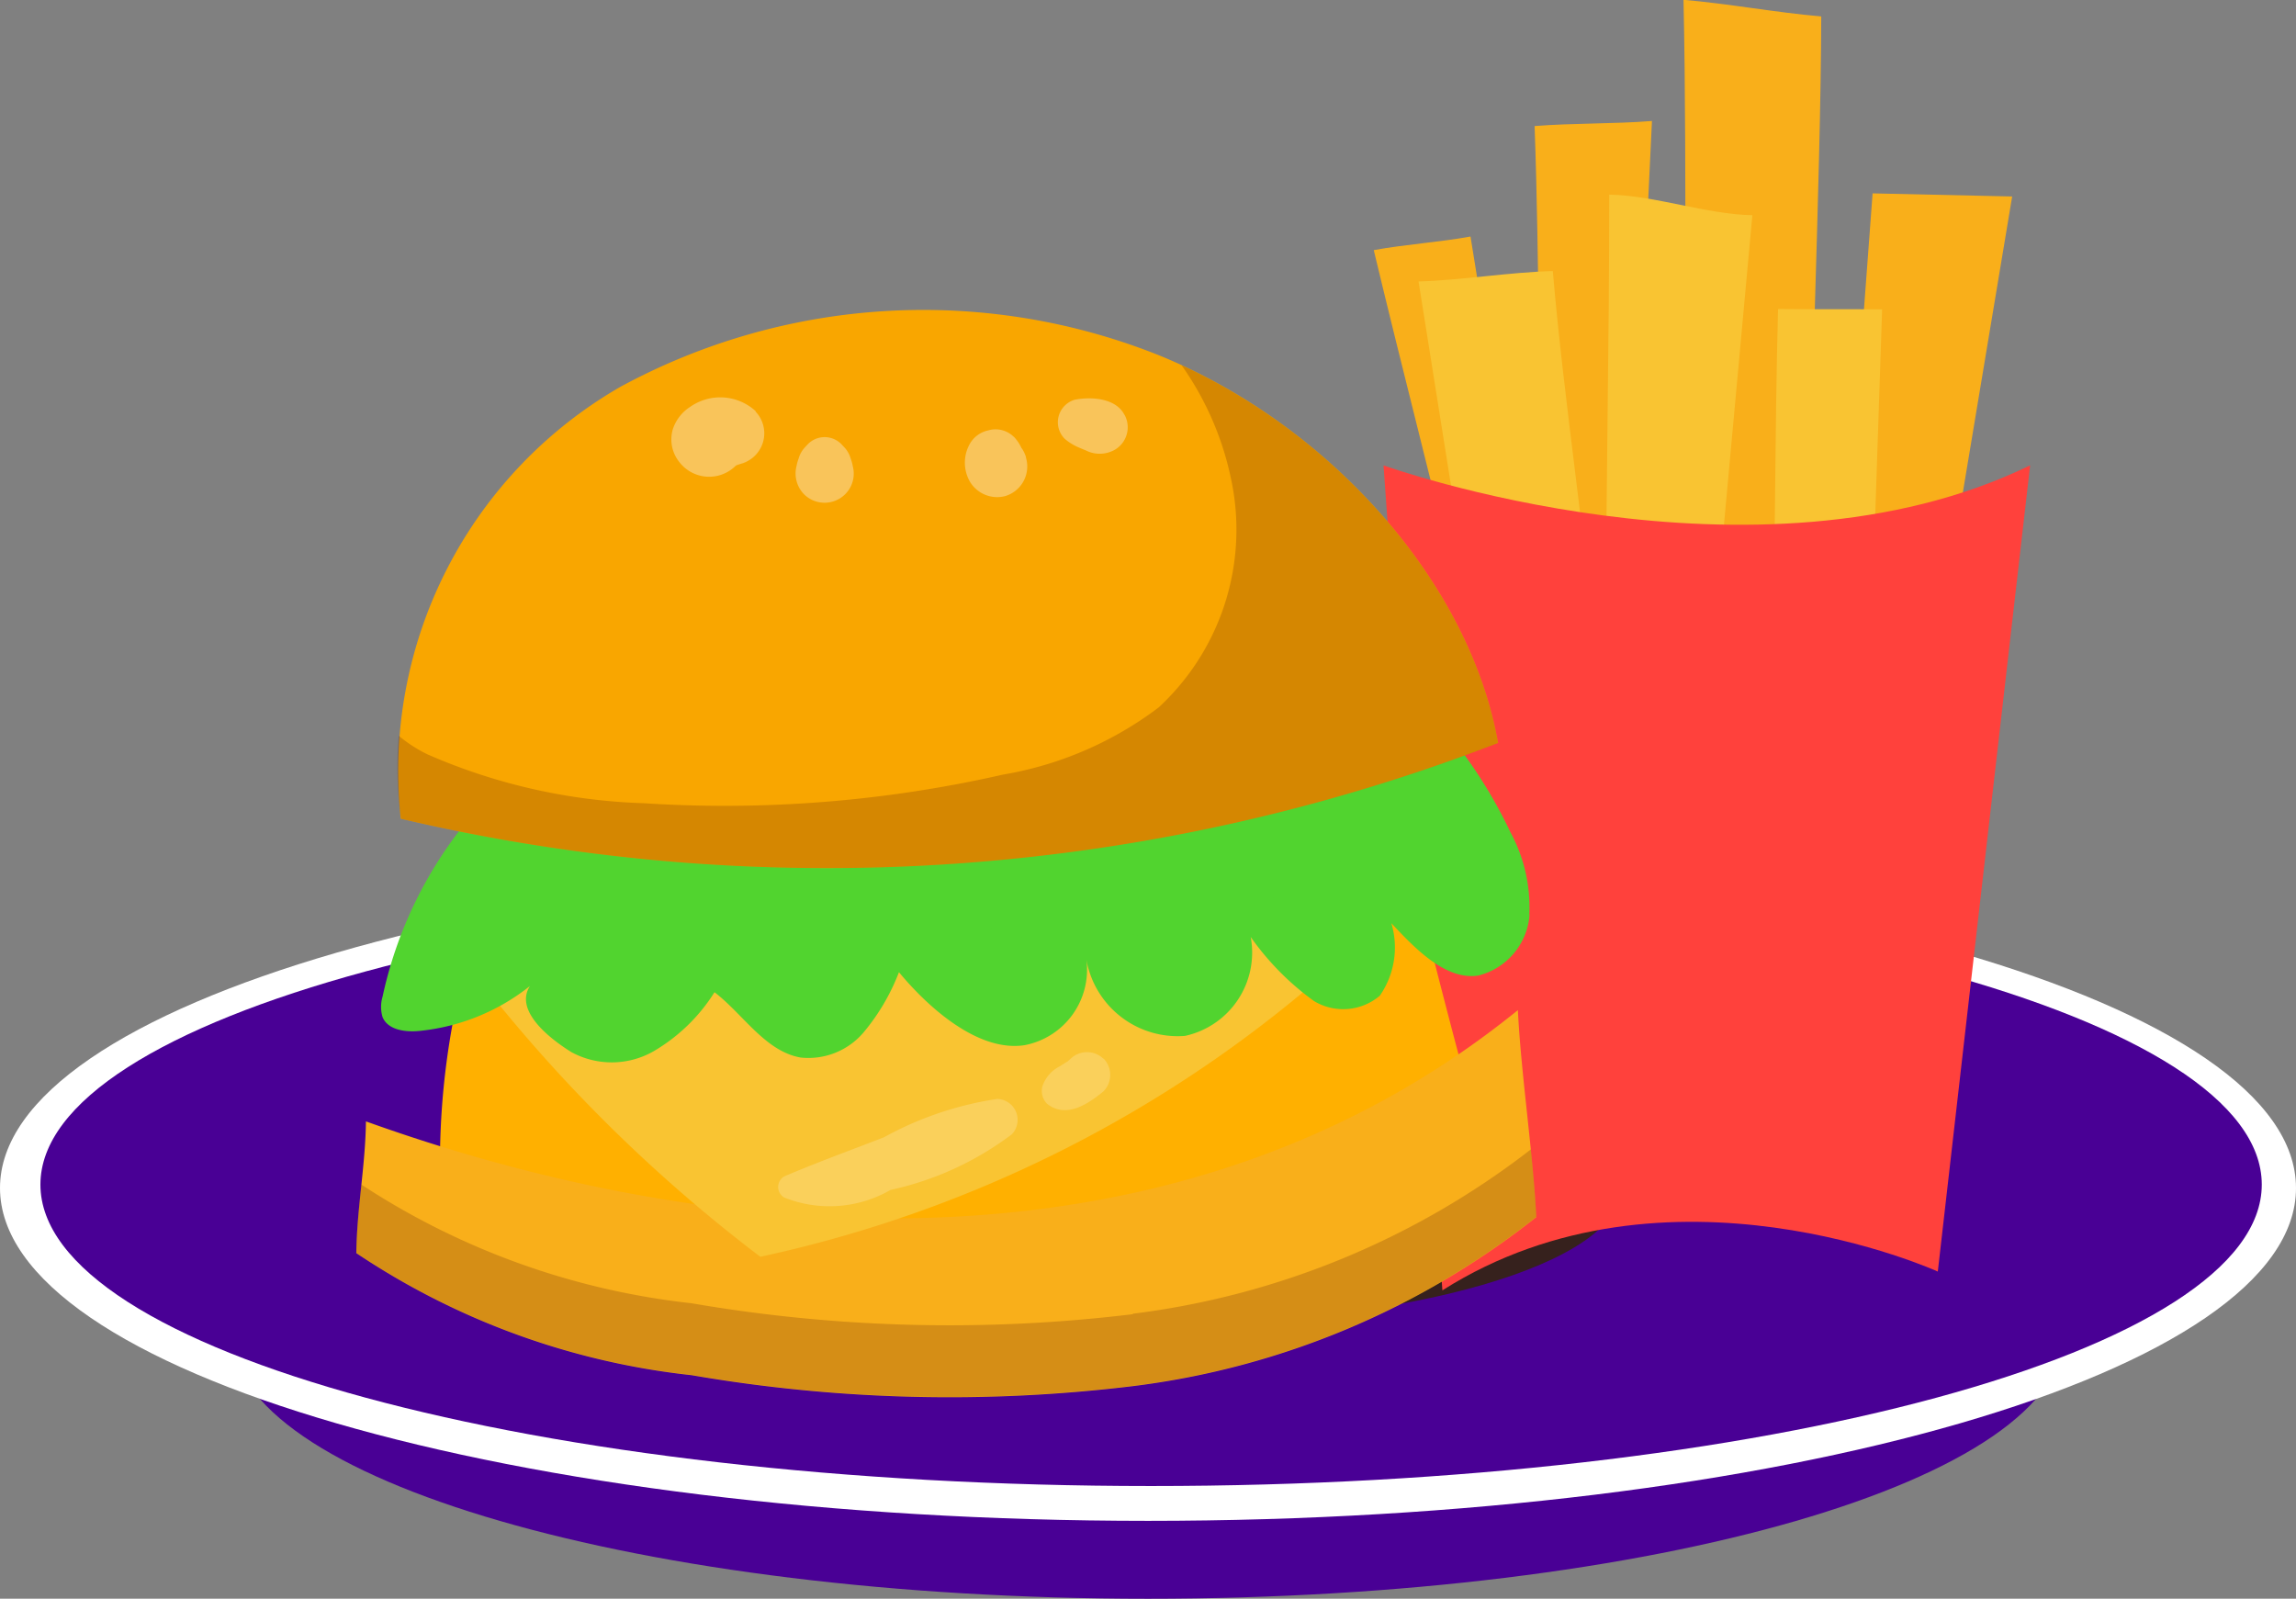 <svg id="Group_253" data-name="Group 253" xmlns="http://www.w3.org/2000/svg" xmlns:xlink="http://www.w3.org/1999/xlink" width="48.908" height="34.053" viewBox="0 0 48.908 34.053">
  <rect x="0" y="0" width="48.908" height="34.053" fill="#808080" stroke="none"/>
  <defs>
    <clipPath id="clip-path">
      <rect id="Rectangle_194" data-name="Rectangle 194" width="48.908" height="34.053" fill="none"/>
    </clipPath>
    <clipPath id="clip-path-2">
      <rect id="Rectangle_189" data-name="Rectangle 189" width="25.136" height="5.28" fill="none"/>
    </clipPath>
    <clipPath id="clip-path-3">
      <rect id="Rectangle_190" data-name="Rectangle 190" width="23.444" height="10.707" fill="none"/>
    </clipPath>
    <clipPath id="clip-path-4">
      <rect id="Rectangle_191" data-name="Rectangle 191" width="5.1" height="2.309" fill="none"/>
    </clipPath>
    <clipPath id="clip-path-5">
      <rect id="Rectangle_192" data-name="Rectangle 192" width="1.452" height="1.241" fill="none"/>
    </clipPath>
  </defs>
  <g id="Group_252" data-name="Group 252" clip-path="url(#clip-path)">
    <g id="Group_251" data-name="Group 251" transform="translate(0 0)">
      <g id="Group_254" data-name="Group 254">
        <path id="Path_908" data-name="Path 908" d="M60.712,105.542c0-3.125-8.74-5.658-19.521-5.658s-19.521,2.533-19.521,5.658,8.74,5.658,19.521,5.658,19.521-2.533,19.521-5.658" transform="translate(-16.738 -77.146)" fill="#490095"/>
        <path id="Path_909" data-name="Path 909" d="M48.908,87.11c0-3.914-10.948-7.088-24.454-7.088S0,83.2,0,87.11,10.948,94.2,24.454,94.2s24.454-3.173,24.454-7.088" transform="translate(0 -61.805)" fill="#fff"/>
        <path id="Path_910" data-name="Path 910" d="M51.1,89.056c0-3.546-10.593-6.421-23.66-6.421S3.782,85.51,3.782,89.056s10.593,6.421,23.659,6.421S51.1,92.6,51.1,89.056" transform="translate(-2.921 -63.824)" fill="#490095"/>
        <path id="Path_911" data-name="Path 911" d="M83.311,101.248c0-1.613-4.511-2.92-10.077-2.92s-10.077,1.308-10.077,2.92,4.511,2.92,10.077,2.92,10.077-1.307,10.077-2.92" transform="translate(-48.781 -75.944)" fill="#36211d"/>
        <path id="Path_912" data-name="Path 912" d="M172.126,27.483c.229-3.143.476-6.246.706-9.389.97.023,2,.043,2.973.066l-1.5,9c-.666.026-1.514.3-2.179.322" transform="translate(-132.943 -13.975)" fill="#f9af1a"/>
        <path id="Path_913" data-name="Path 913" d="M157.613,12.7c-.079-3.6,0-9.108-.081-12.705.968.083,1.966.271,2.934.354-.008,3.533-.271,9.1-.28,12.629-.9.007-1.674-.284-2.574-.277" transform="translate(-121.671 0.001)" fill="#f9af1a"/>
        <path id="Path_914" data-name="Path 914" d="M143.8,20.737c.631-.114,1.25-.27,1.881-.384l.428-9.032c-.814.065-1.684.043-2.5.108.108,2.984.08,6.324.188,9.308" transform="translate(-110.92 -8.744)" fill="#f9af1a"/>
        <path id="Path_915" data-name="Path 915" d="M130.457,30.166c-.621-2.59-1.289-5.154-1.909-7.744.657-.121,1.4-.169,2.061-.29q.628,3.9,1.256,7.792c-.388.063-1.02.179-1.408.242" transform="translate(-99.285 -17.094)" fill="#f9af1a"/>
        <path id="Path_916" data-name="Path 916" d="M150.251,27.939c0-3.21.077-6.517.075-9.727.96.015,2.089.423,3.049.438q-.435,4.733-.869,9.466c-.6-.081-1.657-.095-2.256-.176" transform="translate(-116.047 -14.066)" fill="#f9c432"/>
        <path id="Path_917" data-name="Path 917" d="M134.161,34.527c-.475-3-.948-5.949-1.423-8.948.9-.025,1.964-.2,2.86-.221.239,2.8.736,5.961.975,8.76-.716.228-1.7.182-2.412.409" transform="translate(-102.521 -19.584)" fill="#f9c432"/>
        <path id="Path_918" data-name="Path 918" d="M165.818,36.939c.072-2.658.056-5.369.128-8.028.667.009,1.55,0,2.217.008q-.127,3.8-.255,7.6c-.658.033-1.431.384-2.09.416" transform="translate(-128.071 -22.329)" fill="#f9c432"/>
        <path id="Path_919" data-name="Path 919" d="M143.241,43.523l-1.02,8.9-.947,8.277s-5.773-2.632-10.553.4l-.4-5.584-.854-11.988s7.911,2.846,13.772,0" transform="translate(-99.996 -33.615)" fill="#ff413c"/>
        <path id="Path_921" data-name="Path 921" d="M61.849,80.828c.22,1.018,1.01,4.049,1.29,5.052-4.78,3.861-17.984,3.339-21.965,1.294a16.289,16.289,0,0,1,.549-4.183c6.14.123,13.979-.146,20.125-2.164" transform="translate(-31.802 -62.428)" fill="#ffb000"/>
        <path id="Path_922" data-name="Path 922" d="M58.476,98.911a17.249,17.249,0,0,1-8.594,3.6,32.378,32.378,0,0,1-9.4-.233,15.914,15.914,0,0,1-7.142-2.6c.011-.946.194-1.86.205-2.806,7.813,2.807,17.42,3.4,24.538-2.37.065,1.344.327,3.07.392,4.413" transform="translate(-25.75 -72.986)" fill="#f9af1a"/>
        <g id="Group_240" data-name="Group 240" transform="translate(7.589 24.489)" opacity="0.2">
          <g id="Group_239" data-name="Group 239">
            <g id="Group_238" data-name="Group 238" clip-path="url(#clip-path-2)">
              <path id="Path_923" data-name="Path 923" d="M49.88,111.078a32.384,32.384,0,0,1-9.4-.233,16,16,0,0,1-7.034-2.529c-.05.483-.1.965-.108,1.456a15.915,15.915,0,0,0,7.143,2.6,32.376,32.376,0,0,0,9.4.233,17.25,17.25,0,0,0,8.594-3.6c-.022-.446-.066-.935-.116-1.437a17.317,17.317,0,0,1-8.478,3.5" transform="translate(-33.339 -107.574)" fill="#450904"/>
            </g>
          </g>
        </g>
        <path id="Path_924" data-name="Path 924" d="M64.252,85.571a26.9,26.9,0,0,1-13.37,7.29,32.6,32.6,0,0,1-5.973-5.882c6.455.366,12.931-.578,19.343-1.408" transform="translate(-34.686 -66.091)" fill="#f9c432"/>
        <path id="Path_925" data-name="Path 925" d="M60.124,67.561a1.444,1.444,0,0,1-1.093,1.3c-.7.109-1.368-.6-1.851-1.115a1.8,1.8,0,0,1-.248,1.546,1.205,1.205,0,0,1-1.4.112,5.809,5.809,0,0,1-1.348-1.364,1.816,1.816,0,0,1-1.4,2.106,1.975,1.975,0,0,1-2.1-1.621,1.638,1.638,0,0,1-1.318,1.819c-.981.15-2.04-.788-2.675-1.555a4.522,4.522,0,0,1-.758,1.288,1.541,1.541,0,0,1-1.336.53c-.756-.132-1.227-.927-1.835-1.391a3.8,3.8,0,0,1-1.3,1.259,1.8,1.8,0,0,1-1.746.018c-.517-.321-1.213-.9-.886-1.409a4.5,4.5,0,0,1-2.349.956c-.3.03-.674-.016-.79-.294a.764.764,0,0,1,0-.435A8.877,8.877,0,0,1,38.64,64.4c.034-.03.068-.059.1-.089,1.441-.073,3.745-.444,5.186-.517,4.225-.212,8.933-.282,12.973-1.53l.03-.009a10.219,10.219,0,0,1,2.789,3.556,3.339,3.339,0,0,1,.4,1.753" transform="translate(-27.542 -48.081)" fill="#51d42f"/>
        <path id="Path_926" data-name="Path 926" d="M64.964,66.1c-.36.567-1.591.895-1.955.33a.812.812,0,0,1-.8.931,1.668,1.668,0,0,1-1.323-.7,1.776,1.776,0,0,1-1.336,1.384,2,2,0,0,1-1.933-.692.875.875,0,0,1-.726.915,1.11,1.11,0,0,1-1.074-.8,1.3,1.3,0,0,1-1.109.926,1.437,1.437,0,0,1-1.343-.728,1.724,1.724,0,0,1-1.377.89,1.49,1.49,0,0,1-1.391-.61,2.073,2.073,0,0,1-2.825-.162.712.712,0,0,1-.76.467c-.321-.048-.717-.369-.722-.692a1.545,1.545,0,0,1-.631.337.916.916,0,0,1-1-.779,1.264,1.264,0,0,1,.6-1.193,7.484,7.484,0,0,1,.326-1.5c.034-.03.068-.059.1-.089,1.441-.073,3.745-.444,5.186-.517,4.225-.212,8.933-.282,12.973-1.53a6.01,6.01,0,0,1,1.138,1.869,2.239,2.239,0,0,1-.025,1.942" transform="translate(-34.489 -48.111)" fill="#51d42f"/>
        <path id="Path_927" data-name="Path 927" d="M60.613,38.242a39.68,39.68,0,0,1-23.37,1.612,9.448,9.448,0,0,1,4.68-9.2,13.53,13.53,0,0,1,11.5-.66c3.624,1.492,6.588,4.827,7.195,8.246" transform="translate(-28.707 -22.415)" fill="#f9a600"/>
        <g id="Group_243" data-name="Group 243" transform="translate(8.462 7.782)" opacity="0.2">
          <g id="Group_242" data-name="Group 242">
            <g id="Group_241" data-name="Group 241" clip-path="url(#clip-path-3)">
              <path id="Path_928" data-name="Path 928" d="M53.882,34.185a6.466,6.466,0,0,1,1.048,2.4,5.156,5.156,0,0,1-1.538,4.887,7.592,7.592,0,0,1-3.313,1.43,26.747,26.747,0,0,1-7.656.61,12.456,12.456,0,0,1-4.6-1.038,2.966,2.966,0,0,1-.62-.4,8.144,8.144,0,0,0,.048,1.768,39.683,39.683,0,0,0,23.37-1.612c-.581-3.273-3.322-6.468-6.735-8.044" transform="translate(-37.173 -34.185)" fill="#450904"/>
            </g>
          </g>
        </g>
        <path id="Path_929" data-name="Path 929" d="M64.628,37.5a1.115,1.115,0,0,0-1.4-.09.894.894,0,0,0-.367.477.77.77,0,0,0,.143.7.8.8,0,0,0,1.191.081l.01-.009.019-.01.125-.041a.671.671,0,0,0,.276-1.1" transform="translate(-48.53 -28.741)" fill="#f9c45a"/>
        <path id="Path_930" data-name="Path 930" d="M69.445,43.242l-.018.008c.172-.058.116-.041.018-.008" transform="translate(-53.622 -33.375)" fill="#f9c45a"/>
        <path id="Path_931" data-name="Path 931" d="M75.673,41.511a.891.891,0,0,0-.044-.159.577.577,0,0,0-.148-.254c-.033-.04-.027-.03.017.031a.5.5,0,0,0-.848,0c.044-.061.05-.071.017-.031a.577.577,0,0,0-.148.254.91.91,0,0,0-.044.159.633.633,0,0,0,.16.6.621.621,0,0,0,1.038-.6" transform="translate(-57.508 -31.583)" fill="#f9c45a"/>
        <path id="Path_932" data-name="Path 932" d="M91.607,40.772a.694.694,0,0,0-.084-.181.1.1,0,0,0-.014-.017.852.852,0,0,0-.12-.192c-.01-.012-.019-.024-.03-.035l-.026-.023A.554.554,0,0,0,90.8,40.2a.591.591,0,0,0-.392.289.814.814,0,0,0,.009.812.678.678,0,0,0,.739.3.658.658,0,0,0,.446-.832" transform="translate(-69.751 -31.032)" fill="#f9c45a"/>
        <path id="Path_933" data-name="Path 933" d="M100.392,37.624c-.184-.356-.7-.388-1.054-.322a.5.5,0,0,0-.22.832,1.162,1.162,0,0,0,.293.183c.053.022.105.045.159.066a.65.65,0,0,0,.629-.021.555.555,0,0,0,.194-.74" transform="translate(-76.44 -28.789)" fill="#f9c45a"/>
        <g id="Group_246" data-name="Group 246" transform="translate(16.576 23.408)" opacity="0.2">
          <g id="Group_245" data-name="Group 245">
            <g id="Group_244" data-name="Group 244" clip-path="url(#clip-path-4)">
              <path id="Path_934" data-name="Path 934" d="M77.481,102.829a7.2,7.2,0,0,0-2.413.817c-.712.276-1.426.535-2.126.834a.261.261,0,0,0,0,.448,2.6,2.6,0,0,0,2.267-.161,6.622,6.622,0,0,0,2.584-1.185.446.446,0,0,0-.312-.753" transform="translate(-72.815 -102.829)" fill="#fff"/>
            </g>
          </g>
        </g>
        <g id="Group_249" data-name="Group 249" transform="translate(22.197 22.411)" opacity="0.2">
          <g id="Group_248" data-name="Group 248">
            <g id="Group_247" data-name="Group 247" clip-path="url(#clip-path-5)">
              <path id="Path_935" data-name="Path 935" d="M98.815,98.589a.505.505,0,0,0-.7,0l-.063.056-.012.01-.005,0c-.054.033-.106.069-.16.1a.739.739,0,0,0-.359.418.389.389,0,0,0,.1.377c.405.317.867.007,1.2-.267a.5.5,0,0,0,0-.7" transform="translate(-97.507 -98.448)" fill="#fff"/>
            </g>
          </g>
        </g>
      </g>
    </g>
  </g>
</svg>
